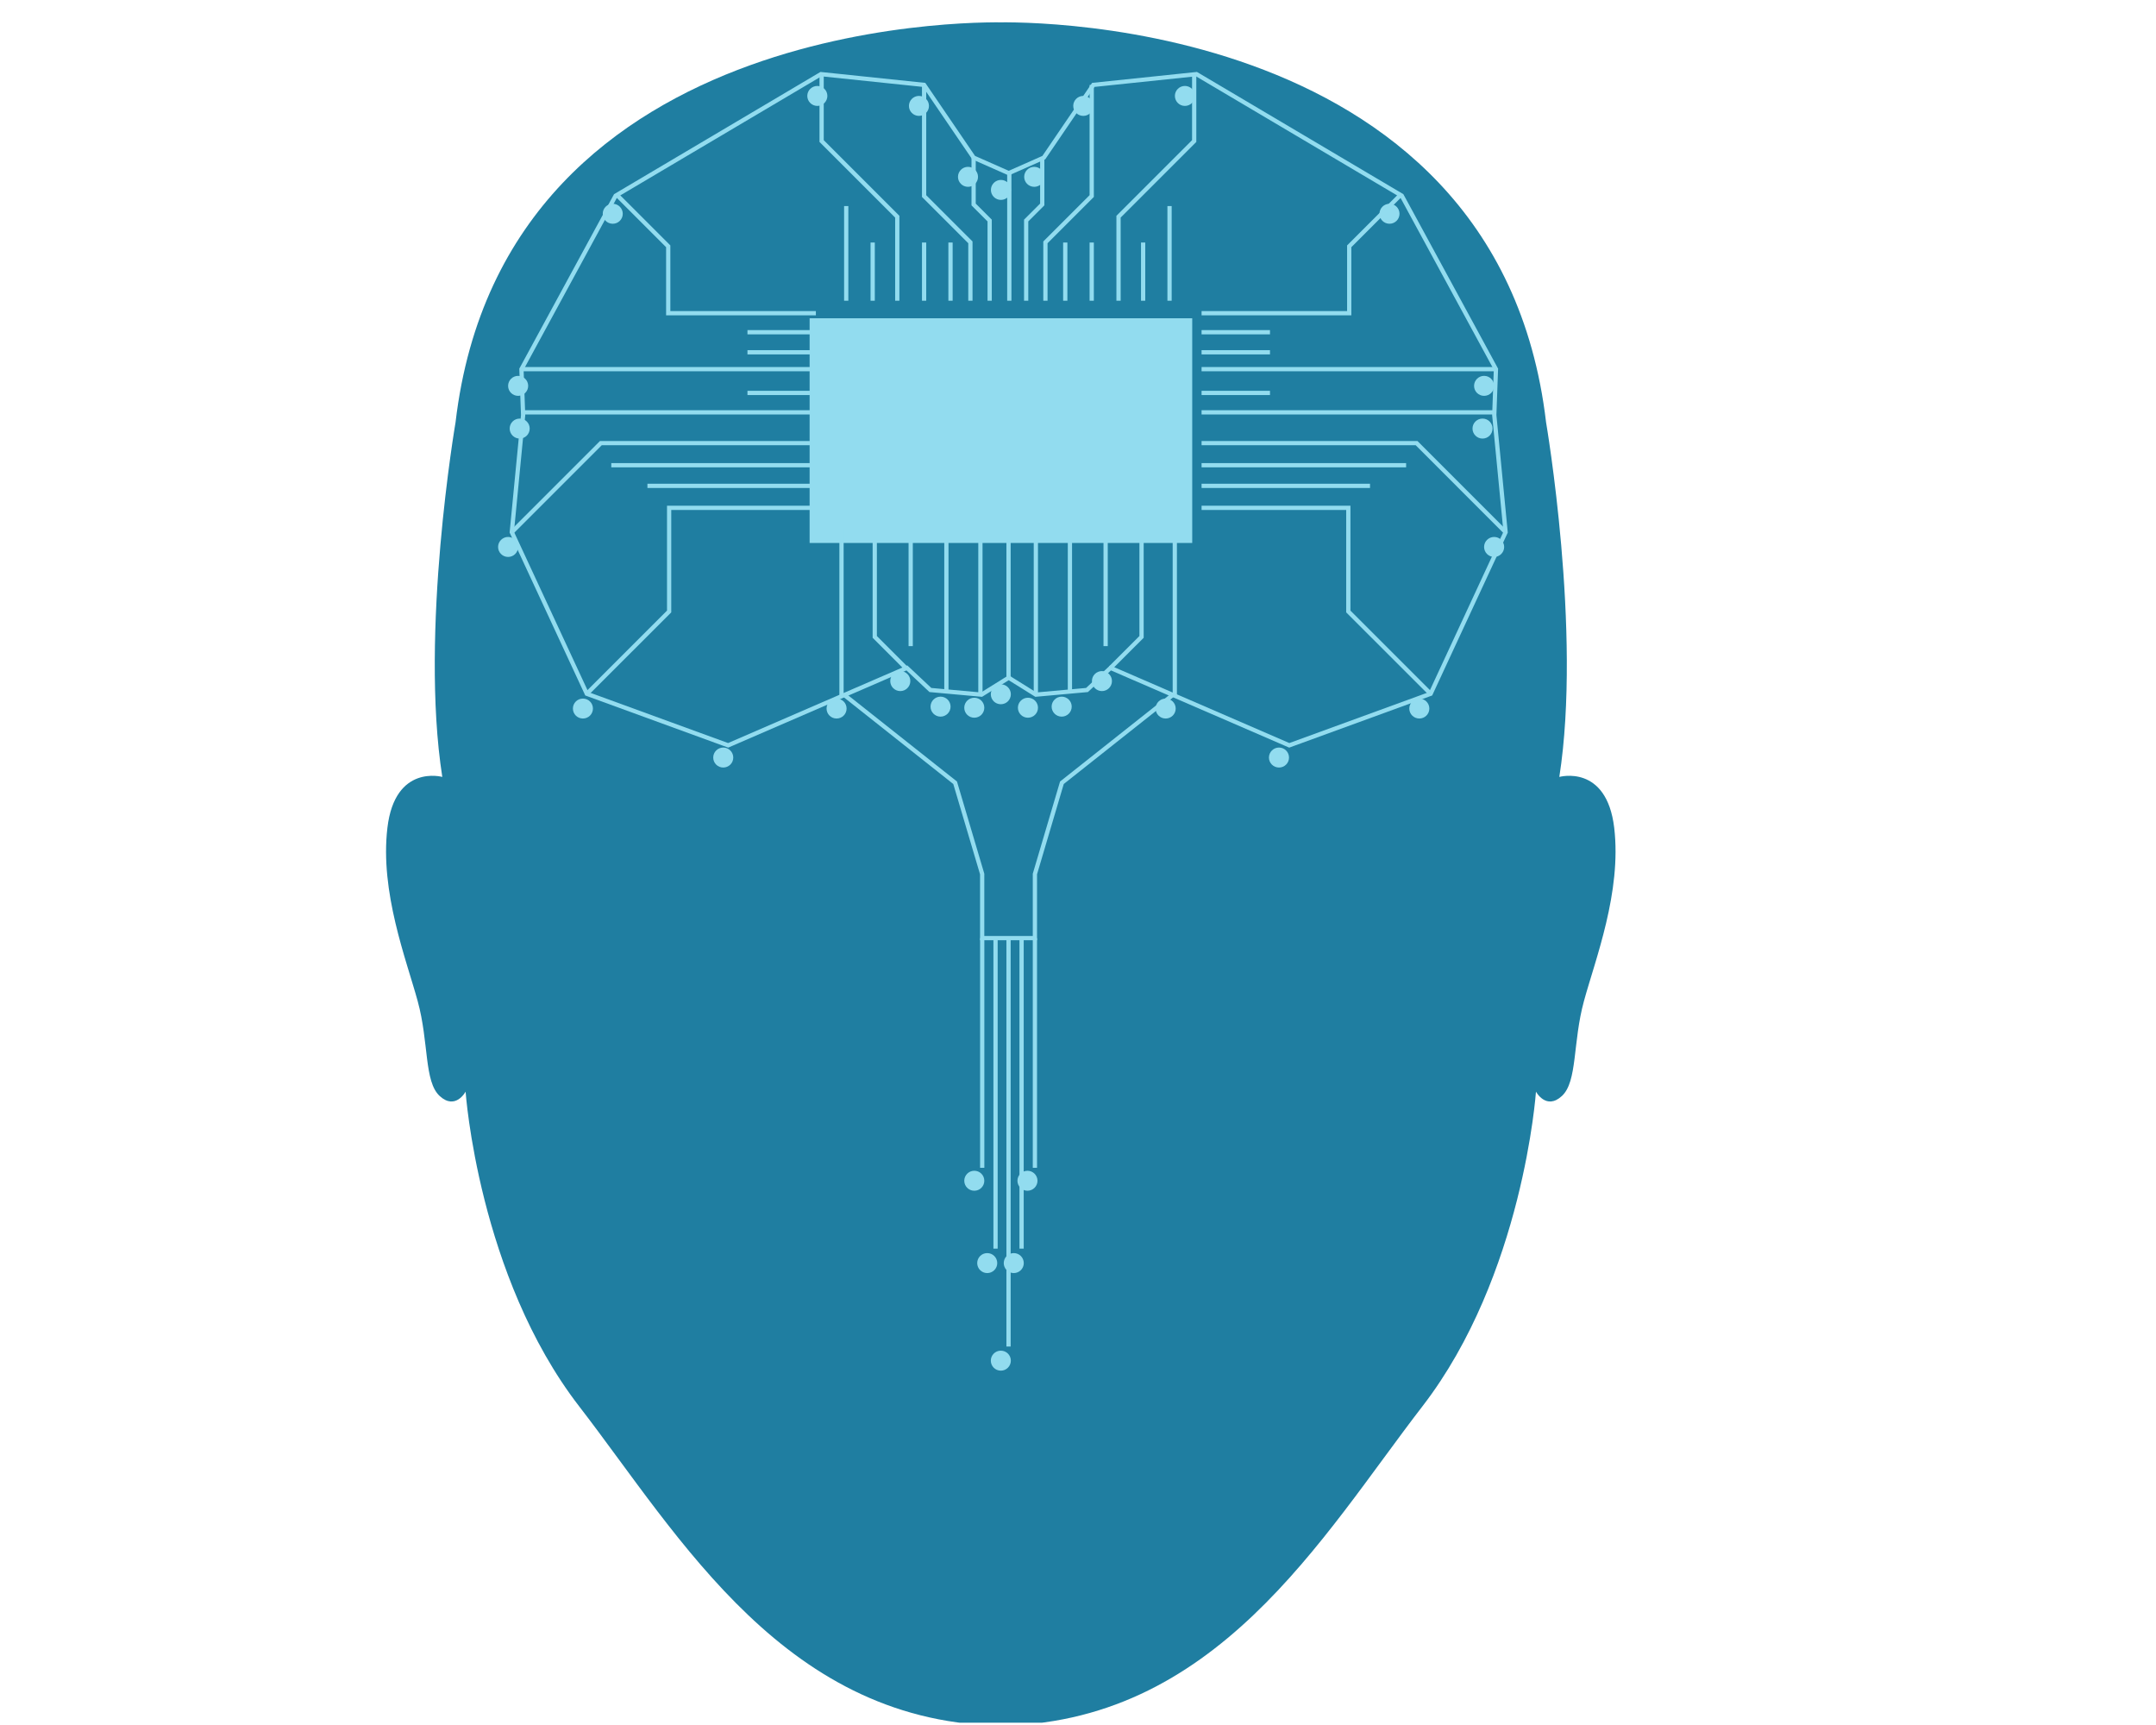<svg xmlns="http://www.w3.org/2000/svg" xmlns:xlink="http://www.w3.org/1999/xlink" width="250" zoomAndPan="magnify" viewBox="0 0 187.5 150" height="200" preserveAspectRatio="xMidYMid meet" version="1.0"><defs><clipPath id="fdd7c18d09"><path d="M 33.035 1 L 141 1 L 141 149.801 L 33.035 149.801 Z M 33.035 1 " clip-rule="nonzero"/></clipPath></defs><g clip-path="url(#fdd7c18d09)"><path fill="#1f7ea1" d="M 87.578 150.066 C 68.383 150.066 59.148 133.664 50.367 122.289 C 41.59 110.918 40.492 94.926 40.492 94.926 C 40.492 94.926 39.617 96.566 38.242 95.309 C 36.871 94.051 37.312 90.66 36.324 87.051 C 35.336 83.441 33.031 77.566 33.691 71.988 C 34.348 66.41 38.465 67.559 38.465 67.559 C 36.488 54.93 39.617 36.727 39.617 36.727 C 43.895 0.312 87.578 1.953 87.578 1.953 L 86.492 1.953 C 86.492 1.953 130.176 0.312 134.457 36.727 C 134.457 36.727 137.582 54.93 135.609 67.559 C 135.609 67.559 139.723 66.41 140.383 71.988 C 141.039 77.566 138.734 83.441 137.75 87.051 C 136.762 90.66 137.199 94.051 135.828 95.309 C 134.457 96.566 133.578 94.926 133.578 94.926 C 133.578 94.926 132.48 110.918 123.703 122.289 C 114.926 133.664 105.688 150.066 86.492 150.066 L 87.578 150.066 " fill-opacity="1" fill-rule="nonzero"/></g><path stroke-linecap="butt" transform="matrix(0.037, 0, 0, -0.037, 9.044, 153.725)" fill="none" stroke-linejoin="miter" d="M 2125.133 3748.444 L 2043.994 3784.346 L 1927.61 3955.203 L 1685.152 3980.527 L 1202.577 3694.804 L 981.202 3287.161 L 985.142 3179.133 L 958.522 2903.988 L 1134.855 2524.234 L 1467.077 2403.064 L 1887.147 2585.033 L 1942.411 2533.103 L 2062.628 2522.204 L 2126.198 2561.846 L 2126.73 2561.846 L 2190.3 2522.204 L 2310.517 2533.103 L 2365.781 2585.033 L 2785.957 2403.064 L 3118.179 2524.234 L 3294.406 2903.988 L 3267.786 3179.133 L 3271.726 3287.161 L 3050.351 3694.804 L 2567.777 3980.527 L 2325.318 3955.203 L 2209.04 3784.346 L 2127.902 3748.444 Z M 2125.133 3748.444 " stroke="#92dcef" stroke-width="10" stroke-opacity="1" stroke-miterlimit="10"/><path stroke-linecap="butt" transform="matrix(0.037, 0, 0, -0.037, 9.044, 153.725)" fill="none" stroke-linejoin="miter" d="M 1739.883 2521.563 L 2000.55 2315.124 L 2064.119 2100.671 L 2064.119 1950.009 L 2188.064 1950.009 L 2188.064 2100.671 L 2251.527 2315.124 L 2512.193 2521.563 " stroke="#92dcef" stroke-width="10" stroke-opacity="1" stroke-miterlimit="10"/><path fill="#92dcef" d="M 103.684 27.676 L 70.41 27.676 L 70.41 47.215 L 103.684 47.215 L 103.684 27.676 " fill-opacity="1" fill-rule="nonzero"/><path stroke-linecap="butt" transform="matrix(0.037, 0, 0, -0.037, 9.044, 153.725)" fill="none" stroke-linejoin="miter" d="M 1989.689 3447.974 L 1989.689 3584.746 " stroke="#92dcef" stroke-width="10" stroke-opacity="1" stroke-miterlimit="10"/><path stroke-linecap="butt" transform="matrix(0.037, 0, 0, -0.037, 9.044, 153.725)" fill="none" stroke-linejoin="miter" d="M 1927.61 3447.974 L 1927.61 3584.746 " stroke="#92dcef" stroke-width="10" stroke-opacity="1" stroke-miterlimit="10"/><path stroke-linecap="butt" transform="matrix(0.037, 0, 0, -0.037, 9.044, 153.725)" fill="none" stroke-linejoin="miter" d="M 1806.753 3447.974 L 1806.753 3584.746 " stroke="#92dcef" stroke-width="10" stroke-opacity="1" stroke-miterlimit="10"/><path stroke-linecap="butt" transform="matrix(0.037, 0, 0, -0.037, 9.044, 153.725)" fill="none" stroke-linejoin="miter" d="M 1744.568 3447.974 L 1744.568 3670.441 " stroke="#92dcef" stroke-width="10" stroke-opacity="1" stroke-miterlimit="10"/><path stroke-linecap="butt" transform="matrix(0.037, 0, 0, -0.037, 9.044, 153.725)" fill="none" stroke-linejoin="miter" d="M 1864.573 3447.974 L 1864.573 3645.438 L 1686.749 3823.24 L 1686.749 3980.527 " stroke="#92dcef" stroke-width="10" stroke-opacity="1" stroke-miterlimit="10"/><path stroke-linecap="butt" transform="matrix(0.037, 0, 0, -0.037, 9.044, 153.725)" fill="none" stroke-linejoin="miter" d="M 2127.902 3748.444 L 2127.902 3447.974 " stroke="#92dcef" stroke-width="10" stroke-opacity="1" stroke-miterlimit="10"/><path stroke-linecap="butt" transform="matrix(0.037, 0, 0, -0.037, 9.044, 153.725)" fill="none" stroke-linejoin="miter" d="M 2043.994 3784.346 L 2043.994 3674.181 L 2081.689 3636.462 L 2081.689 3447.974 " stroke="#92dcef" stroke-width="10" stroke-opacity="1" stroke-miterlimit="10"/><path stroke-linecap="butt" transform="matrix(0.037, 0, 0, -0.037, 9.044, 153.725)" fill="none" stroke-linejoin="miter" d="M 1927.61 3955.203 L 1927.61 3693.949 L 2036.434 3585.173 L 2036.434 3447.974 " stroke="#92dcef" stroke-width="10" stroke-opacity="1" stroke-miterlimit="10"/><path stroke-linecap="butt" transform="matrix(0.037, 0, 0, -0.037, 9.044, 153.725)" fill="none" stroke-linejoin="miter" d="M 2259.406 3447.974 L 2259.406 3584.746 " stroke="#92dcef" stroke-width="10" stroke-opacity="1" stroke-miterlimit="10"/><path stroke-linecap="butt" transform="matrix(0.037, 0, 0, -0.037, 9.044, 153.725)" fill="none" stroke-linejoin="miter" d="M 2321.591 3447.974 L 2321.591 3584.746 " stroke="#92dcef" stroke-width="10" stroke-opacity="1" stroke-miterlimit="10"/><path stroke-linecap="butt" transform="matrix(0.037, 0, 0, -0.037, 9.044, 153.725)" fill="none" stroke-linejoin="miter" d="M 2442.448 3447.974 L 2442.448 3584.746 " stroke="#92dcef" stroke-width="10" stroke-opacity="1" stroke-miterlimit="10"/><path stroke-linecap="butt" transform="matrix(0.037, 0, 0, -0.037, 9.044, 153.725)" fill="none" stroke-linejoin="miter" d="M 2504.527 3447.974 L 2504.527 3670.441 " stroke="#92dcef" stroke-width="10" stroke-opacity="1" stroke-miterlimit="10"/><path stroke-linecap="butt" transform="matrix(0.037, 0, 0, -0.037, 9.044, 153.725)" fill="none" stroke-linejoin="miter" d="M 2384.628 3447.974 L 2384.628 3645.438 L 2562.453 3823.24 L 2562.453 3980.527 " stroke="#92dcef" stroke-width="10" stroke-opacity="1" stroke-miterlimit="10"/><path stroke-linecap="butt" transform="matrix(0.037, 0, 0, -0.037, 9.044, 153.725)" fill="none" stroke-linejoin="miter" d="M 2205.314 3784.346 L 2205.314 3674.181 L 2167.513 3636.462 L 2167.513 3447.974 " stroke="#92dcef" stroke-width="10" stroke-opacity="1" stroke-miterlimit="10"/><path stroke-linecap="butt" transform="matrix(0.037, 0, 0, -0.037, 9.044, 153.725)" fill="none" stroke-linejoin="miter" d="M 2321.591 3955.203 L 2321.591 3693.949 L 2212.767 3585.173 L 2212.767 3447.974 " stroke="#92dcef" stroke-width="10" stroke-opacity="1" stroke-miterlimit="10"/><path stroke-linecap="butt" transform="matrix(0.037, 0, 0, -0.037, 9.044, 153.725)" fill="none" stroke-linejoin="miter" d="M 3047.476 3696.513 L 2926.832 3575.877 L 2926.832 3418.59 L 2579.809 3418.59 " stroke="#92dcef" stroke-width="10" stroke-opacity="1" stroke-miterlimit="10"/><path stroke-linecap="butt" transform="matrix(0.037, 0, 0, -0.037, 9.044, 153.725)" fill="none" stroke-linejoin="miter" d="M 2579.809 3373.926 L 2740.596 3373.926 " stroke="#92dcef" stroke-width="10" stroke-opacity="1" stroke-miterlimit="10"/><path stroke-linecap="butt" transform="matrix(0.037, 0, 0, -0.037, 9.044, 153.725)" fill="none" stroke-linejoin="miter" d="M 3271.726 3287.161 L 2579.809 3287.161 " stroke="#92dcef" stroke-width="10" stroke-opacity="1" stroke-miterlimit="10"/><path stroke-linecap="butt" transform="matrix(0.037, 0, 0, -0.037, 9.044, 153.725)" fill="none" stroke-linejoin="miter" d="M 2579.809 3326.804 L 2740.596 3326.804 " stroke="#92dcef" stroke-width="10" stroke-opacity="1" stroke-miterlimit="10"/><path stroke-linecap="butt" transform="matrix(0.037, 0, 0, -0.037, 9.044, 153.725)" fill="none" stroke-linejoin="miter" d="M 2579.809 3231.277 L 2740.596 3231.277 " stroke="#92dcef" stroke-width="10" stroke-opacity="1" stroke-miterlimit="10"/><path stroke-linecap="butt" transform="matrix(0.037, 0, 0, -0.037, 9.044, 153.725)" fill="none" stroke-linejoin="miter" d="M 3267.999 3185.651 L 2579.809 3185.651 " stroke="#92dcef" stroke-width="10" stroke-opacity="1" stroke-miterlimit="10"/><path stroke-linecap="butt" transform="matrix(0.037, 0, 0, -0.037, 9.044, 153.725)" fill="none" stroke-linejoin="miter" d="M 3294.406 2903.988 L 3085.17 3113.312 L 2579.809 3113.312 " stroke="#92dcef" stroke-width="10" stroke-opacity="1" stroke-miterlimit="10"/><path stroke-linecap="butt" transform="matrix(0.037, 0, 0, -0.037, 9.044, 153.725)" fill="none" stroke-linejoin="miter" d="M 3118.179 2524.234 L 2924.703 2717.637 L 2924.703 2961.261 L 2579.809 2961.261 " stroke="#92dcef" stroke-width="10" stroke-opacity="1" stroke-miterlimit="10"/><path stroke-linecap="butt" transform="matrix(0.037, 0, 0, -0.037, 9.044, 153.725)" fill="none" stroke-linejoin="miter" d="M 2579.809 3061.382 L 3060.573 3061.382 " stroke="#92dcef" stroke-width="10" stroke-opacity="1" stroke-miterlimit="10"/><path stroke-linecap="butt" transform="matrix(0.037, 0, 0, -0.037, 9.044, 153.725)" fill="none" stroke-linejoin="miter" d="M 2579.809 3012.871 L 2975.707 3012.871 " stroke="#92dcef" stroke-width="10" stroke-opacity="1" stroke-miterlimit="10"/><path stroke-linecap="butt" transform="matrix(0.037, 0, 0, -0.037, 9.044, 153.725)" fill="none" stroke-linejoin="miter" d="M 1205.559 3696.513 L 1326.202 3575.877 L 1326.202 3418.59 L 1673.226 3418.59 " stroke="#92dcef" stroke-width="10" stroke-opacity="1" stroke-miterlimit="10"/><path stroke-linecap="butt" transform="matrix(0.037, 0, 0, -0.037, 9.044, 153.725)" fill="none" stroke-linejoin="miter" d="M 1673.226 3373.926 L 1512.439 3373.926 " stroke="#92dcef" stroke-width="10" stroke-opacity="1" stroke-miterlimit="10"/><path stroke-linecap="butt" transform="matrix(0.037, 0, 0, -0.037, 9.044, 153.725)" fill="none" stroke-linejoin="miter" d="M 981.202 3287.161 L 1673.226 3287.161 " stroke="#92dcef" stroke-width="10" stroke-opacity="1" stroke-miterlimit="10"/><path stroke-linecap="butt" transform="matrix(0.037, 0, 0, -0.037, 9.044, 153.725)" fill="none" stroke-linejoin="miter" d="M 1673.226 3326.804 L 1512.439 3326.804 " stroke="#92dcef" stroke-width="10" stroke-opacity="1" stroke-miterlimit="10"/><path stroke-linecap="butt" transform="matrix(0.037, 0, 0, -0.037, 9.044, 153.725)" fill="none" stroke-linejoin="miter" d="M 1673.226 3231.277 L 1512.439 3231.277 " stroke="#92dcef" stroke-width="10" stroke-opacity="1" stroke-miterlimit="10"/><path stroke-linecap="butt" transform="matrix(0.037, 0, 0, -0.037, 9.044, 153.725)" fill="none" stroke-linejoin="miter" d="M 984.929 3185.651 L 1673.226 3185.651 " stroke="#92dcef" stroke-width="10" stroke-opacity="1" stroke-miterlimit="10"/><path stroke-linecap="butt" transform="matrix(0.037, 0, 0, -0.037, 9.044, 153.725)" fill="none" stroke-linejoin="miter" d="M 958.522 2903.988 L 1167.865 3113.312 L 1673.226 3113.312 " stroke="#92dcef" stroke-width="10" stroke-opacity="1" stroke-miterlimit="10"/><path stroke-linecap="butt" transform="matrix(0.037, 0, 0, -0.037, 9.044, 153.725)" fill="none" stroke-linejoin="miter" d="M 1134.855 2524.234 L 1328.332 2717.637 L 1328.332 2961.261 L 1673.226 2961.261 " stroke="#92dcef" stroke-width="10" stroke-opacity="1" stroke-miterlimit="10"/><path stroke-linecap="butt" transform="matrix(0.037, 0, 0, -0.037, 9.044, 153.725)" fill="none" stroke-linejoin="miter" d="M 1673.226 3061.382 L 1192.355 3061.382 " stroke="#92dcef" stroke-width="10" stroke-opacity="1" stroke-miterlimit="10"/><path stroke-linecap="butt" transform="matrix(0.037, 0, 0, -0.037, 9.044, 153.725)" fill="none" stroke-linejoin="miter" d="M 1673.226 3012.871 L 1277.327 3012.871 " stroke="#92dcef" stroke-width="10" stroke-opacity="1" stroke-miterlimit="10"/><path stroke-linecap="butt" transform="matrix(0.037, 0, 0, -0.037, 9.044, 153.725)" fill="none" stroke-linejoin="miter" d="M 2126.091 2913.498 L 2126.091 2561.846 " stroke="#92dcef" stroke-width="10" stroke-opacity="1" stroke-miterlimit="10"/><path stroke-linecap="butt" transform="matrix(0.037, 0, 0, -0.037, 9.044, 153.725)" fill="none" stroke-linejoin="miter" d="M 2190.3 2522.204 L 2190.3 2913.498 " stroke="#92dcef" stroke-width="10" stroke-opacity="1" stroke-miterlimit="10"/><path stroke-linecap="butt" transform="matrix(0.037, 0, 0, -0.037, 9.044, 153.725)" fill="none" stroke-linejoin="miter" d="M 2365.781 2585.033 L 2438.721 2657.907 L 2438.721 2913.498 " stroke="#92dcef" stroke-width="10" stroke-opacity="1" stroke-miterlimit="10"/><path stroke-linecap="butt" transform="matrix(0.037, 0, 0, -0.037, 9.044, 153.725)" fill="none" stroke-linejoin="miter" d="M 2270.374 2913.498 L 2270.374 2529.898 " stroke="#92dcef" stroke-width="10" stroke-opacity="1" stroke-miterlimit="10"/><path stroke-linecap="butt" transform="matrix(0.037, 0, 0, -0.037, 9.044, 153.725)" fill="none" stroke-linejoin="miter" d="M 2354.281 2913.498 L 2354.281 2636.216 " stroke="#92dcef" stroke-width="10" stroke-opacity="1" stroke-miterlimit="10"/><path stroke-linecap="butt" transform="matrix(0.037, 0, 0, -0.037, 9.044, 153.725)" fill="none" stroke-linejoin="miter" d="M 2516.878 2519.64 L 2516.878 2913.498 " stroke="#92dcef" stroke-width="10" stroke-opacity="1" stroke-miterlimit="10"/><path stroke-linecap="butt" transform="matrix(0.037, 0, 0, -0.037, 9.044, 153.725)" fill="none" stroke-linejoin="miter" d="M 2059.966 2522.204 L 2059.966 2913.498 " stroke="#92dcef" stroke-width="10" stroke-opacity="1" stroke-miterlimit="10"/><path stroke-linecap="butt" transform="matrix(0.037, 0, 0, -0.037, 9.044, 153.725)" fill="none" stroke-linejoin="miter" d="M 1884.485 2585.033 L 1811.652 2657.907 L 1811.652 2913.498 " stroke="#92dcef" stroke-width="10" stroke-opacity="1" stroke-miterlimit="10"/><path stroke-linecap="butt" transform="matrix(0.037, 0, 0, -0.037, 9.044, 153.725)" fill="none" stroke-linejoin="miter" d="M 1979.999 2913.498 L 1979.999 2529.898 " stroke="#92dcef" stroke-width="10" stroke-opacity="1" stroke-miterlimit="10"/><path stroke-linecap="butt" transform="matrix(0.037, 0, 0, -0.037, 9.044, 153.725)" fill="none" stroke-linejoin="miter" d="M 1896.091 2913.498 L 1896.091 2636.216 " stroke="#92dcef" stroke-width="10" stroke-opacity="1" stroke-miterlimit="10"/><path stroke-linecap="butt" transform="matrix(0.037, 0, 0, -0.037, 9.044, 153.725)" fill="none" stroke-linejoin="miter" d="M 1733.494 2519.64 L 1733.494 2913.498 " stroke="#92dcef" stroke-width="10" stroke-opacity="1" stroke-miterlimit="10"/><path fill="#92dcef" d="M 103.918 8.34 C 103.918 8.82 103.527 9.211 103.047 9.211 C 102.566 9.211 102.176 8.82 102.176 8.34 C 102.176 7.863 102.566 7.473 103.047 7.473 C 103.527 7.473 103.918 7.863 103.918 8.34 " fill-opacity="1" fill-rule="nonzero"/><path fill="#92dcef" d="M 95.082 9.211 C 95.082 9.691 94.691 10.078 94.211 10.078 C 93.727 10.078 93.336 9.691 93.336 9.211 C 93.336 8.73 93.727 8.34 94.211 8.34 C 94.691 8.34 95.082 8.73 95.082 9.211 " fill-opacity="1" fill-rule="nonzero"/><path fill="#92dcef" d="M 90.816 15.379 C 90.816 15.855 90.426 16.246 89.945 16.246 C 89.461 16.246 89.07 15.855 89.07 15.379 C 89.07 14.898 89.461 14.508 89.945 14.508 C 90.426 14.508 90.816 14.898 90.816 15.379 " fill-opacity="1" fill-rule="nonzero"/><path fill="#92dcef" d="M 87.918 16.516 C 87.918 16.996 87.527 17.383 87.047 17.383 C 86.566 17.383 86.176 16.996 86.176 16.516 C 86.176 16.035 86.566 15.645 87.047 15.645 C 87.527 15.645 87.918 16.035 87.918 16.516 " fill-opacity="1" fill-rule="nonzero"/><path fill="#92dcef" d="M 121.711 18.59 C 121.711 19.07 121.32 19.457 120.84 19.457 C 120.359 19.457 119.969 19.07 119.969 18.59 C 119.969 18.109 120.359 17.719 120.84 17.719 C 121.32 17.719 121.711 18.109 121.711 18.59 " fill-opacity="1" fill-rule="nonzero"/><path fill="#92dcef" d="M 129.938 33.555 C 129.938 34.035 129.551 34.422 129.066 34.422 C 128.586 34.422 128.195 34.035 128.195 33.555 C 128.195 33.074 128.586 32.684 129.066 32.684 C 129.551 32.684 129.938 33.074 129.938 33.555 " fill-opacity="1" fill-rule="nonzero"/><path fill="#92dcef" d="M 129.801 37.266 C 129.801 37.746 129.414 38.137 128.93 38.137 C 128.449 38.137 128.059 37.746 128.059 37.266 C 128.059 36.785 128.449 36.398 128.93 36.398 C 129.414 36.398 129.801 36.785 129.801 37.266 " fill-opacity="1" fill-rule="nonzero"/><path fill="#92dcef" d="M 130.812 47.562 C 130.812 48.039 130.422 48.43 129.941 48.43 C 129.457 48.43 129.066 48.039 129.066 47.562 C 129.066 47.082 129.457 46.691 129.941 46.691 C 130.422 46.691 130.812 47.082 130.812 47.562 " fill-opacity="1" fill-rule="nonzero"/><path fill="#92dcef" d="M 124.305 61.613 C 124.305 62.094 123.914 62.48 123.434 62.48 C 122.953 62.48 122.562 62.094 122.562 61.613 C 122.562 61.133 122.953 60.746 123.434 60.746 C 123.914 60.746 124.305 61.133 124.305 61.613 " fill-opacity="1" fill-rule="nonzero"/><path fill="#92dcef" d="M 112.102 65.875 C 112.102 66.355 111.711 66.742 111.23 66.742 C 110.75 66.742 110.355 66.355 110.355 65.875 C 110.355 65.395 110.75 65.004 111.23 65.004 C 111.711 65.004 112.102 65.395 112.102 65.875 " fill-opacity="1" fill-rule="nonzero"/><path fill="#92dcef" d="M 102.246 61.613 C 102.246 62.094 101.855 62.48 101.375 62.48 C 100.891 62.48 100.5 62.094 100.5 61.613 C 100.5 61.133 100.891 60.746 101.375 60.746 C 101.855 60.746 102.246 61.133 102.246 61.613 " fill-opacity="1" fill-rule="nonzero"/><path fill="#92dcef" d="M 96.703 59.223 C 96.703 59.703 96.312 60.094 95.832 60.094 C 95.352 60.094 94.961 59.703 94.961 59.223 C 94.961 58.742 95.352 58.355 95.832 58.355 C 96.312 58.355 96.703 58.742 96.703 59.223 " fill-opacity="1" fill-rule="nonzero"/><path fill="#92dcef" d="M 93.203 61.445 C 93.203 61.926 92.812 62.316 92.332 62.316 C 91.852 62.316 91.457 61.926 91.457 61.445 C 91.457 60.969 91.852 60.578 92.332 60.578 C 92.812 60.578 93.203 60.969 93.203 61.445 " fill-opacity="1" fill-rule="nonzero"/><path fill="#92dcef" d="M 90.27 61.543 C 90.27 62.023 89.879 62.41 89.395 62.41 C 88.914 62.41 88.523 62.023 88.523 61.543 C 88.523 61.062 88.914 60.672 89.395 60.672 C 89.879 60.672 90.27 61.062 90.27 61.543 " fill-opacity="1" fill-rule="nonzero"/><path fill="#92dcef" d="M 70.207 8.34 C 70.207 8.82 70.602 9.211 71.082 9.211 C 71.562 9.211 71.953 8.82 71.953 8.34 C 71.953 7.863 71.562 7.473 71.082 7.473 C 70.602 7.473 70.207 7.863 70.207 8.34 " fill-opacity="1" fill-rule="nonzero"/><path fill="#92dcef" d="M 79.047 9.211 C 79.047 9.691 79.438 10.078 79.918 10.078 C 80.398 10.078 80.789 9.691 80.789 9.211 C 80.789 8.73 80.398 8.34 79.918 8.34 C 79.438 8.34 79.047 8.73 79.047 9.211 " fill-opacity="1" fill-rule="nonzero"/><path fill="#92dcef" d="M 83.312 15.379 C 83.312 15.855 83.703 16.246 84.184 16.246 C 84.668 16.246 85.055 15.855 85.055 15.379 C 85.055 14.898 84.668 14.508 84.184 14.508 C 83.703 14.508 83.312 14.898 83.312 15.379 " fill-opacity="1" fill-rule="nonzero"/><path fill="#92dcef" d="M 52.418 18.59 C 52.418 19.07 52.805 19.457 53.289 19.457 C 53.77 19.457 54.16 19.07 54.16 18.59 C 54.16 18.109 53.77 17.719 53.289 17.719 C 52.805 17.719 52.418 18.109 52.418 18.59 " fill-opacity="1" fill-rule="nonzero"/><path fill="#92dcef" d="M 44.188 33.555 C 44.188 34.035 44.578 34.422 45.059 34.422 C 45.539 34.422 45.934 34.035 45.934 33.555 C 45.934 33.074 45.539 32.684 45.059 32.684 C 44.578 32.684 44.188 33.074 44.188 33.555 " fill-opacity="1" fill-rule="nonzero"/><path fill="#92dcef" d="M 44.324 37.266 C 44.324 37.746 44.715 38.137 45.195 38.137 C 45.68 38.137 46.066 37.746 46.066 37.266 C 46.066 36.785 45.68 36.398 45.195 36.398 C 44.715 36.398 44.324 36.785 44.324 37.266 " fill-opacity="1" fill-rule="nonzero"/><path fill="#92dcef" d="M 43.316 47.562 C 43.316 48.039 43.707 48.43 44.188 48.43 C 44.668 48.43 45.059 48.039 45.059 47.562 C 45.059 47.082 44.668 46.691 44.188 46.691 C 43.707 46.691 43.316 47.082 43.316 47.562 " fill-opacity="1" fill-rule="nonzero"/><path fill="#92dcef" d="M 49.824 61.613 C 49.824 62.094 50.211 62.48 50.695 62.48 C 51.176 62.48 51.566 62.094 51.566 61.613 C 51.566 61.133 51.176 60.746 50.695 60.746 C 50.211 60.746 49.824 61.133 49.824 61.613 " fill-opacity="1" fill-rule="nonzero"/><path fill="#92dcef" d="M 62.027 65.875 C 62.027 66.355 62.418 66.742 62.898 66.742 C 63.379 66.742 63.77 66.355 63.77 65.875 C 63.77 65.395 63.379 65.004 62.898 65.004 C 62.418 65.004 62.027 65.395 62.027 65.875 " fill-opacity="1" fill-rule="nonzero"/><path fill="#92dcef" d="M 71.883 61.613 C 71.883 62.094 72.273 62.48 72.754 62.48 C 73.238 62.48 73.625 62.094 73.625 61.613 C 73.625 61.133 73.238 60.746 72.754 60.746 C 72.273 60.746 71.883 61.133 71.883 61.613 " fill-opacity="1" fill-rule="nonzero"/><path fill="#92dcef" d="M 77.422 59.223 C 77.422 59.703 77.812 60.094 78.297 60.094 C 78.777 60.094 79.168 59.703 79.168 59.223 C 79.168 58.742 78.777 58.355 78.297 58.355 C 77.812 58.355 77.422 58.742 77.422 59.223 " fill-opacity="1" fill-rule="nonzero"/><path fill="#92dcef" d="M 80.926 61.445 C 80.926 61.926 81.316 62.316 81.797 62.316 C 82.277 62.316 82.668 61.926 82.668 61.445 C 82.668 60.969 82.277 60.578 81.797 60.578 C 81.316 60.578 80.926 60.969 80.926 61.445 " fill-opacity="1" fill-rule="nonzero"/><path fill="#92dcef" d="M 83.859 61.543 C 83.859 62.023 84.25 62.41 84.73 62.41 C 85.215 62.41 85.602 62.023 85.602 61.543 C 85.602 61.062 85.215 60.672 84.73 60.672 C 84.25 60.672 83.859 61.062 83.859 61.543 " fill-opacity="1" fill-rule="nonzero"/><path fill="#92dcef" d="M 87.91 60.371 C 87.91 60.852 87.52 61.238 87.039 61.238 C 86.555 61.238 86.168 60.852 86.168 60.371 C 86.168 59.891 86.555 59.504 87.039 59.504 C 87.52 59.504 87.91 59.891 87.91 60.371 " fill-opacity="1" fill-rule="nonzero"/><path stroke-linecap="butt" transform="matrix(0.037, 0, 0, -0.037, 9.044, 153.725)" fill="none" stroke-linejoin="miter" d="M 2188.064 1950.009 L 2188.064 1410.19 " stroke="#92dcef" stroke-width="10" stroke-opacity="1" stroke-miterlimit="10"/><path stroke-linecap="butt" transform="matrix(0.037, 0, 0, -0.037, 9.044, 153.725)" fill="none" stroke-linejoin="miter" d="M 2156.758 1950.009 L 2156.758 1220.206 " stroke="#92dcef" stroke-width="10" stroke-opacity="1" stroke-miterlimit="10"/><path stroke-linecap="butt" transform="matrix(0.037, 0, 0, -0.037, 9.044, 153.725)" fill="none" stroke-linejoin="miter" d="M 2095.531 1950.009 L 2095.531 1220.206 " stroke="#92dcef" stroke-width="10" stroke-opacity="1" stroke-miterlimit="10"/><path stroke-linecap="butt" transform="matrix(0.037, 0, 0, -0.037, 9.044, 153.725)" fill="none" stroke-linejoin="miter" d="M 2064.226 1950.009 L 2064.226 1410.19 " stroke="#92dcef" stroke-width="10" stroke-opacity="1" stroke-miterlimit="10"/><path stroke-linecap="butt" transform="matrix(0.037, 0, 0, -0.037, 9.044, 153.725)" fill="none" stroke-linejoin="miter" d="M 2126.091 1950.009 L 2126.091 990.153 " stroke="#92dcef" stroke-width="10" stroke-opacity="1" stroke-miterlimit="10"/><path fill="#92dcef" d="M 83.859 102.676 C 83.859 103.152 84.25 103.543 84.73 103.543 C 85.215 103.543 85.602 103.152 85.602 102.676 C 85.602 102.195 85.215 101.805 84.73 101.805 C 84.25 101.805 83.859 102.195 83.859 102.676 " fill-opacity="1" fill-rule="nonzero"/><path fill="#92dcef" d="M 88.484 102.676 C 88.484 103.152 88.875 103.543 89.355 103.543 C 89.836 103.543 90.227 103.152 90.227 102.676 C 90.227 102.195 89.836 101.805 89.355 101.805 C 88.875 101.805 88.484 102.195 88.484 102.676 " fill-opacity="1" fill-rule="nonzero"/><path fill="#92dcef" d="M 87.293 109.836 C 87.293 110.312 87.68 110.703 88.164 110.703 C 88.645 110.703 89.035 110.312 89.035 109.836 C 89.035 109.352 88.645 108.965 88.164 108.965 C 87.68 108.965 87.293 109.352 87.293 109.836 " fill-opacity="1" fill-rule="nonzero"/><path fill="#92dcef" d="M 84.984 109.836 C 84.984 110.312 85.375 110.703 85.855 110.703 C 86.336 110.703 86.727 110.312 86.727 109.836 C 86.727 109.352 86.336 108.965 85.855 108.965 C 85.375 108.965 84.984 109.352 84.984 109.836 " fill-opacity="1" fill-rule="nonzero"/><path fill="#92dcef" d="M 86.168 118.316 C 86.168 118.797 86.555 119.188 87.039 119.188 C 87.52 119.188 87.91 118.797 87.91 118.316 C 87.91 117.84 87.52 117.449 87.039 117.449 C 86.555 117.449 86.168 117.84 86.168 118.316 " fill-opacity="1" fill-rule="nonzero"/></svg>